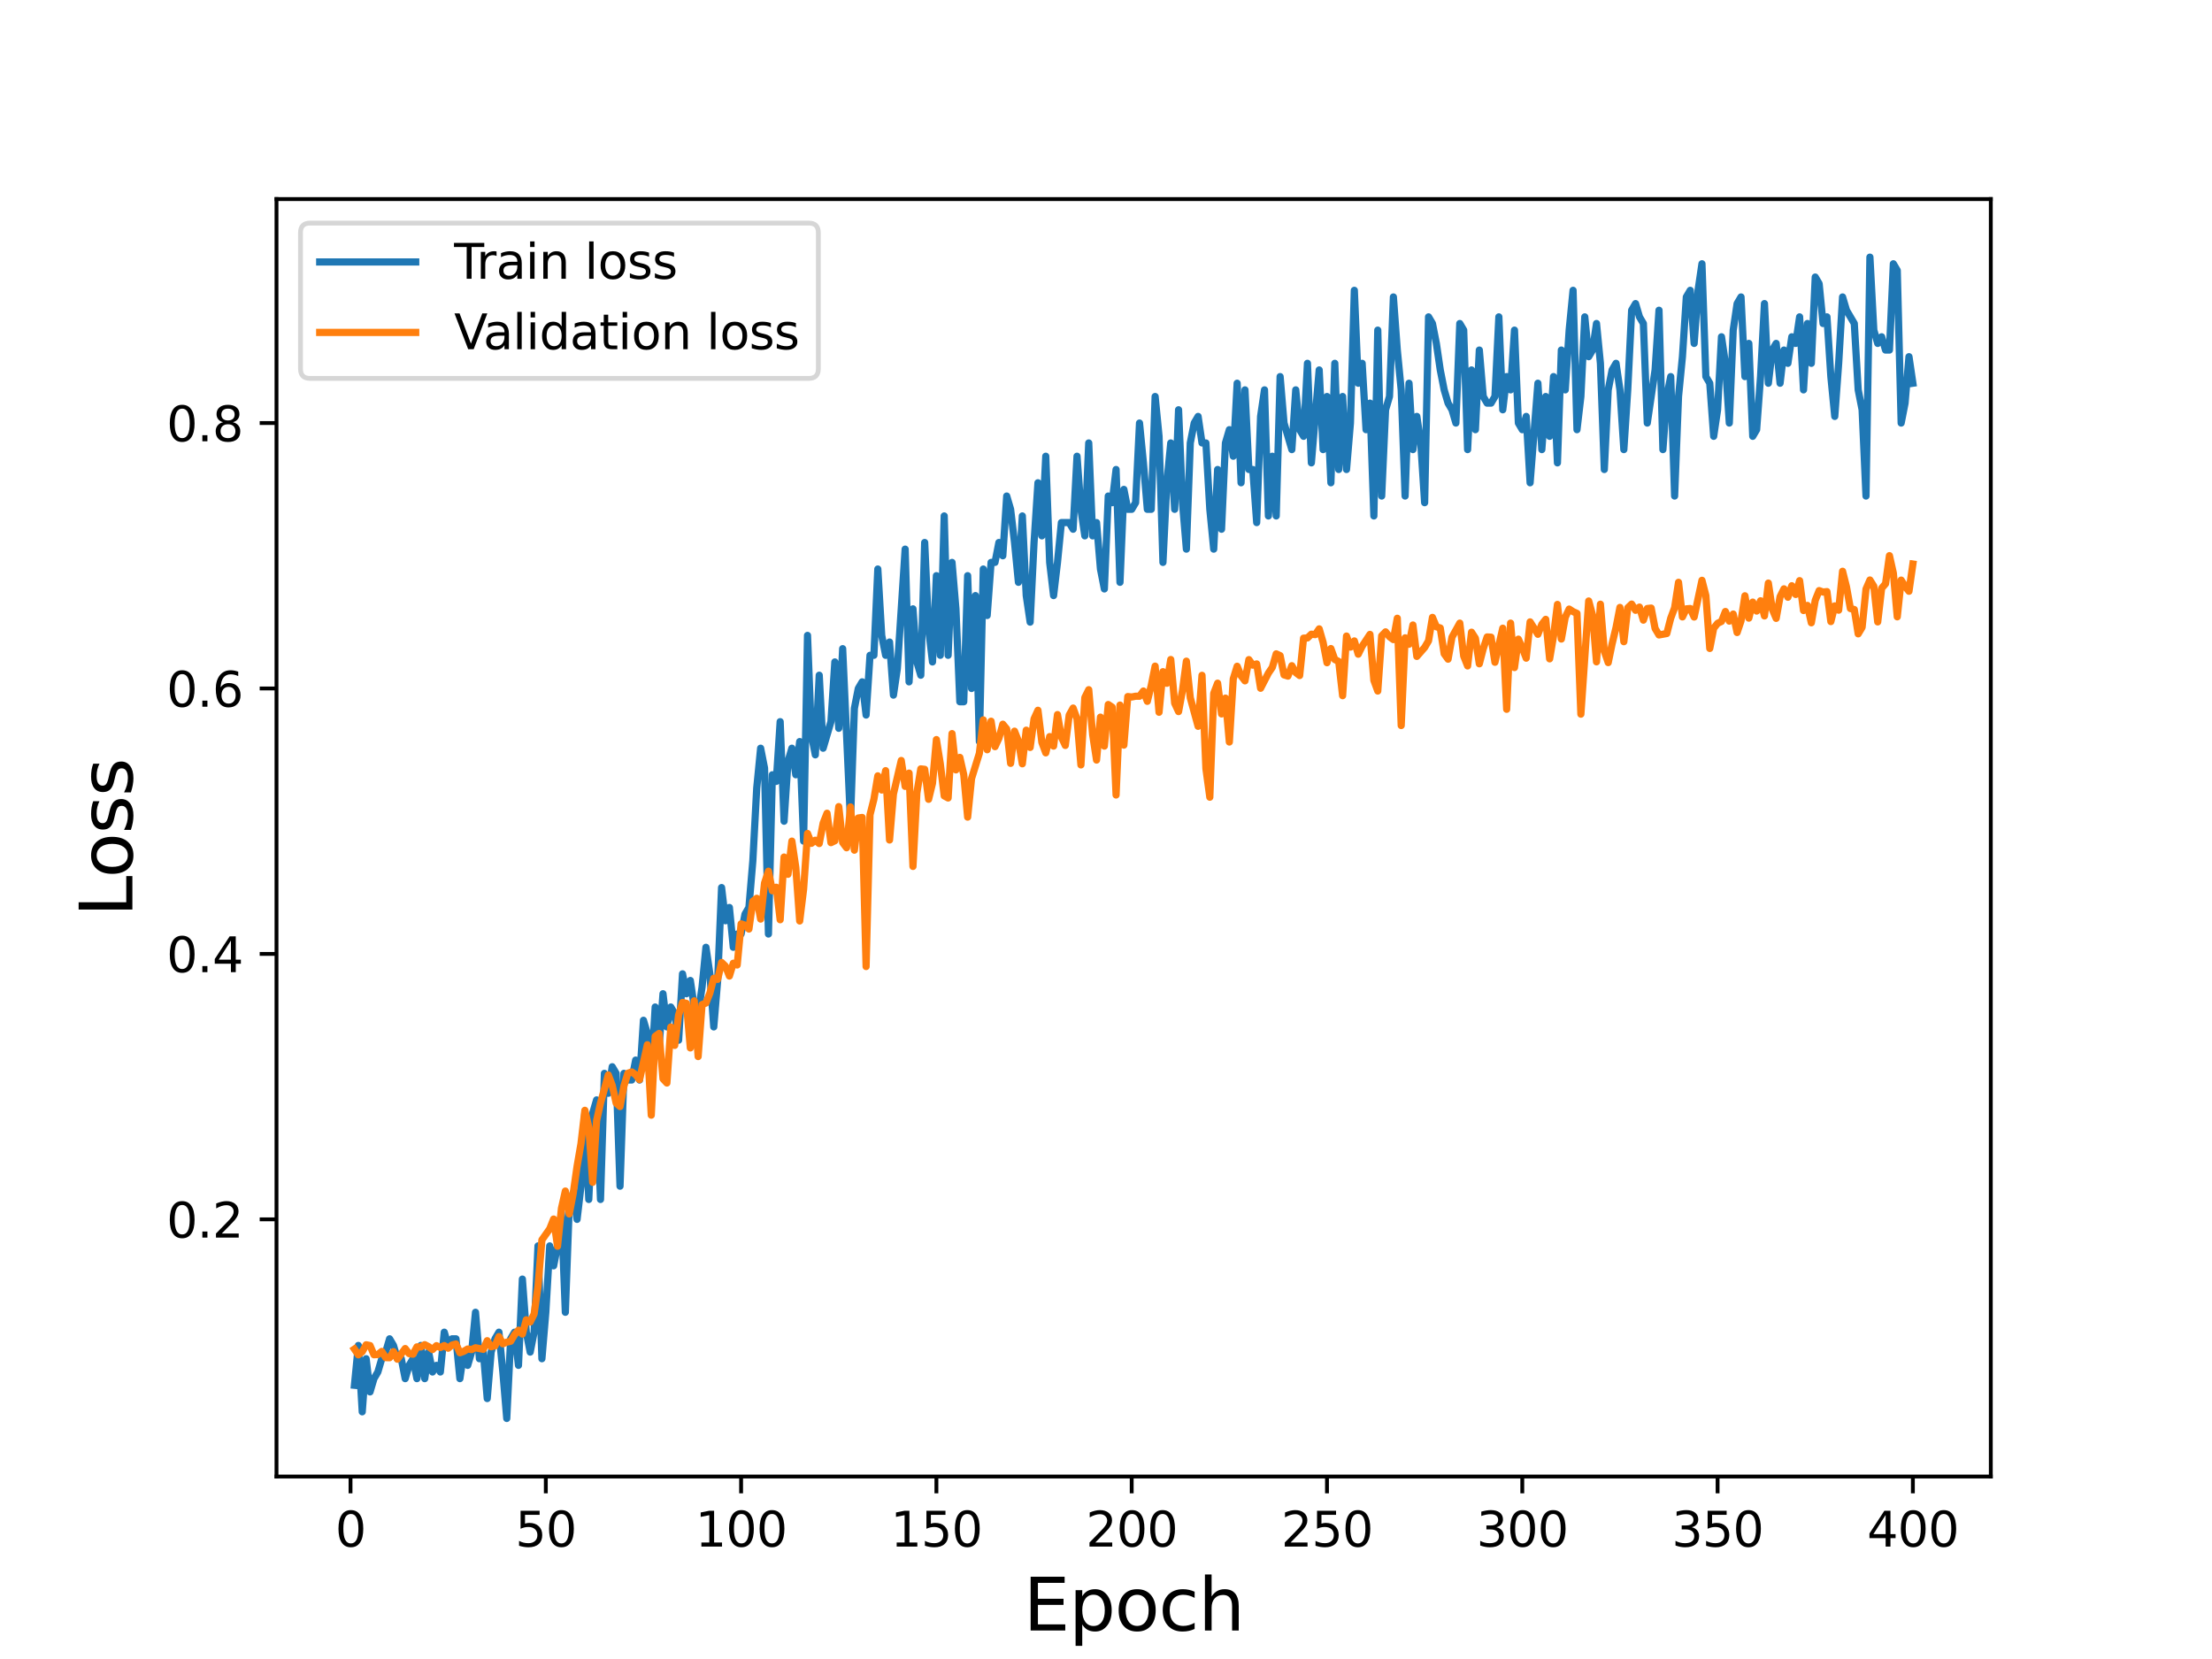 <?xml version="1.0" encoding="utf-8" standalone="no"?>
<!DOCTYPE svg PUBLIC "-//W3C//DTD SVG 1.1//EN"
  "http://www.w3.org/Graphics/SVG/1.1/DTD/svg11.dtd">
<svg height="345.6pt" version="1.1" viewBox="0 0 460.8 345.6" width="460.8pt" xmlns="http://www.w3.org/2000/svg" xmlns:xlink="http://www.w3.org/1999/xlink">
 <defs>
  <style type="text/css">*{stroke-linecap:butt;stroke-linejoin:round;}</style>
 </defs>
 <g id="figure_1">
  <g id="patch_1">
   <path d="M 0 345.6 
L 460.8 345.6 
L 460.8 0 
L 0 0 
z
" style="fill:#ffffff;"/>
  </g>
  <g id="axes_1">
   <g id="patch_2">
    <path d="M 57.6 307.584 
L 414.72 307.584 
L 414.72 41.472 
L 57.6 41.472 
z
" style="fill:#ffffff;"/>
   </g>
   <g id="matplotlib.axis_1">
    <g id="xtick_1">
     <g id="line2d_1">
      <defs>
       <path d="M 0 0 
L 0 3.5 
" id="ma76c03567c" style="stroke:#000000;stroke-width:0.8;"/>
      </defs>
      <g>
       <use style="stroke:#000000;stroke-width:0.8;" x="73.019" xlink:href="#ma76c03567c" y="307.584"/>
      </g>
     </g>
     <g id="text_1">
      <!-- 0 -->
      <g transform="translate(69.838 322.182)scale(0.1 -0.1)">
       <defs>
        <path d="M 2034 4250 
Q 1547 4250 1301 3770 
Q 1056 3291 1056 2328 
Q 1056 1369 1301 889 
Q 1547 409 2034 409 
Q 2525 409 2770 889 
Q 3016 1369 3016 2328 
Q 3016 3291 2770 3770 
Q 2525 4250 2034 4250 
z
M 2034 4750 
Q 2819 4750 3233 4129 
Q 3647 3509 3647 2328 
Q 3647 1150 3233 529 
Q 2819 -91 2034 -91 
Q 1250 -91 836 529 
Q 422 1150 422 2328 
Q 422 3509 836 4129 
Q 1250 4750 2034 4750 
z
" id="DejaVuSans-30" transform="scale(0.016)"/>
       </defs>
       <use xlink:href="#DejaVuSans-30"/>
      </g>
     </g>
    </g>
    <g id="xtick_2">
     <g id="line2d_2">
      <g>
       <use style="stroke:#000000;stroke-width:0.8;" x="113.703" xlink:href="#ma76c03567c" y="307.584"/>
      </g>
     </g>
     <g id="text_2">
      <!-- 50 -->
      <g transform="translate(107.34 322.182)scale(0.1 -0.1)">
       <defs>
        <path d="M 691 4666 
L 3169 4666 
L 3169 4134 
L 1269 4134 
L 1269 2991 
Q 1406 3038 1543 3061 
Q 1681 3084 1819 3084 
Q 2600 3084 3056 2656 
Q 3513 2228 3513 1497 
Q 3513 744 3044 326 
Q 2575 -91 1722 -91 
Q 1428 -91 1123 -41 
Q 819 9 494 109 
L 494 744 
Q 775 591 1075 516 
Q 1375 441 1709 441 
Q 2250 441 2565 725 
Q 2881 1009 2881 1497 
Q 2881 1984 2565 2268 
Q 2250 2553 1709 2553 
Q 1456 2553 1204 2497 
Q 953 2441 691 2322 
L 691 4666 
z
" id="DejaVuSans-35" transform="scale(0.016)"/>
       </defs>
       <use xlink:href="#DejaVuSans-35"/>
       <use x="63.623" xlink:href="#DejaVuSans-30"/>
      </g>
     </g>
    </g>
    <g id="xtick_3">
     <g id="line2d_3">
      <g>
       <use style="stroke:#000000;stroke-width:0.8;" x="154.386" xlink:href="#ma76c03567c" y="307.584"/>
      </g>
     </g>
     <g id="text_3">
      <!-- 100 -->
      <g transform="translate(144.842 322.182)scale(0.1 -0.1)">
       <defs>
        <path d="M 794 531 
L 1825 531 
L 1825 4091 
L 703 3866 
L 703 4441 
L 1819 4666 
L 2450 4666 
L 2450 531 
L 3481 531 
L 3481 0 
L 794 0 
L 794 531 
z
" id="DejaVuSans-31" transform="scale(0.016)"/>
       </defs>
       <use xlink:href="#DejaVuSans-31"/>
       <use x="63.623" xlink:href="#DejaVuSans-30"/>
       <use x="127.246" xlink:href="#DejaVuSans-30"/>
      </g>
     </g>
    </g>
    <g id="xtick_4">
     <g id="line2d_4">
      <g>
       <use style="stroke:#000000;stroke-width:0.8;" x="195.07" xlink:href="#ma76c03567c" y="307.584"/>
      </g>
     </g>
     <g id="text_4">
      <!-- 150 -->
      <g transform="translate(185.526 322.182)scale(0.1 -0.1)">
       <use xlink:href="#DejaVuSans-31"/>
       <use x="63.623" xlink:href="#DejaVuSans-35"/>
       <use x="127.246" xlink:href="#DejaVuSans-30"/>
      </g>
     </g>
    </g>
    <g id="xtick_5">
     <g id="line2d_5">
      <g>
       <use style="stroke:#000000;stroke-width:0.8;" x="235.753" xlink:href="#ma76c03567c" y="307.584"/>
      </g>
     </g>
     <g id="text_5">
      <!-- 200 -->
      <g transform="translate(226.209 322.182)scale(0.1 -0.1)">
       <defs>
        <path d="M 1228 531 
L 3431 531 
L 3431 0 
L 469 0 
L 469 531 
Q 828 903 1448 1529 
Q 2069 2156 2228 2338 
Q 2531 2678 2651 2914 
Q 2772 3150 2772 3378 
Q 2772 3750 2511 3984 
Q 2250 4219 1831 4219 
Q 1534 4219 1204 4116 
Q 875 4013 500 3803 
L 500 4441 
Q 881 4594 1212 4672 
Q 1544 4750 1819 4750 
Q 2544 4750 2975 4387 
Q 3406 4025 3406 3419 
Q 3406 3131 3298 2873 
Q 3191 2616 2906 2266 
Q 2828 2175 2409 1742 
Q 1991 1309 1228 531 
z
" id="DejaVuSans-32" transform="scale(0.016)"/>
       </defs>
       <use xlink:href="#DejaVuSans-32"/>
       <use x="63.623" xlink:href="#DejaVuSans-30"/>
       <use x="127.246" xlink:href="#DejaVuSans-30"/>
      </g>
     </g>
    </g>
    <g id="xtick_6">
     <g id="line2d_6">
      <g>
       <use style="stroke:#000000;stroke-width:0.8;" x="276.437" xlink:href="#ma76c03567c" y="307.584"/>
      </g>
     </g>
     <g id="text_6">
      <!-- 250 -->
      <g transform="translate(266.893 322.182)scale(0.1 -0.1)">
       <use xlink:href="#DejaVuSans-32"/>
       <use x="63.623" xlink:href="#DejaVuSans-35"/>
       <use x="127.246" xlink:href="#DejaVuSans-30"/>
      </g>
     </g>
    </g>
    <g id="xtick_7">
     <g id="line2d_7">
      <g>
       <use style="stroke:#000000;stroke-width:0.8;" x="317.12" xlink:href="#ma76c03567c" y="307.584"/>
      </g>
     </g>
     <g id="text_7">
      <!-- 300 -->
      <g transform="translate(307.576 322.182)scale(0.1 -0.1)">
       <defs>
        <path d="M 2597 2516 
Q 3050 2419 3304 2112 
Q 3559 1806 3559 1356 
Q 3559 666 3084 287 
Q 2609 -91 1734 -91 
Q 1441 -91 1130 -33 
Q 819 25 488 141 
L 488 750 
Q 750 597 1062 519 
Q 1375 441 1716 441 
Q 2309 441 2620 675 
Q 2931 909 2931 1356 
Q 2931 1769 2642 2001 
Q 2353 2234 1838 2234 
L 1294 2234 
L 1294 2753 
L 1863 2753 
Q 2328 2753 2575 2939 
Q 2822 3125 2822 3475 
Q 2822 3834 2567 4026 
Q 2313 4219 1838 4219 
Q 1578 4219 1281 4162 
Q 984 4106 628 3988 
L 628 4550 
Q 988 4650 1302 4700 
Q 1616 4750 1894 4750 
Q 2613 4750 3031 4423 
Q 3450 4097 3450 3541 
Q 3450 3153 3228 2886 
Q 3006 2619 2597 2516 
z
" id="DejaVuSans-33" transform="scale(0.016)"/>
       </defs>
       <use xlink:href="#DejaVuSans-33"/>
       <use x="63.623" xlink:href="#DejaVuSans-30"/>
       <use x="127.246" xlink:href="#DejaVuSans-30"/>
      </g>
     </g>
    </g>
    <g id="xtick_8">
     <g id="line2d_8">
      <g>
       <use style="stroke:#000000;stroke-width:0.8;" x="357.804" xlink:href="#ma76c03567c" y="307.584"/>
      </g>
     </g>
     <g id="text_8">
      <!-- 350 -->
      <g transform="translate(348.26 322.182)scale(0.1 -0.1)">
       <use xlink:href="#DejaVuSans-33"/>
       <use x="63.623" xlink:href="#DejaVuSans-35"/>
       <use x="127.246" xlink:href="#DejaVuSans-30"/>
      </g>
     </g>
    </g>
    <g id="xtick_9">
     <g id="line2d_9">
      <g>
       <use style="stroke:#000000;stroke-width:0.8;" x="398.487" xlink:href="#ma76c03567c" y="307.584"/>
      </g>
     </g>
     <g id="text_9">
      <!-- 400 -->
      <g transform="translate(388.944 322.182)scale(0.1 -0.1)">
       <defs>
        <path d="M 2419 4116 
L 825 1625 
L 2419 1625 
L 2419 4116 
z
M 2253 4666 
L 3047 4666 
L 3047 1625 
L 3713 1625 
L 3713 1100 
L 3047 1100 
L 3047 0 
L 2419 0 
L 2419 1100 
L 313 1100 
L 313 1709 
L 2253 4666 
z
" id="DejaVuSans-34" transform="scale(0.016)"/>
       </defs>
       <use xlink:href="#DejaVuSans-34"/>
       <use x="63.623" xlink:href="#DejaVuSans-30"/>
       <use x="127.246" xlink:href="#DejaVuSans-30"/>
      </g>
     </g>
    </g>
    <g id="text_10">
     <!-- Epoch -->
     <g transform="translate(213.194 339.66)scale(0.15 -0.15)">
      <defs>
       <path d="M 628 4666 
L 3578 4666 
L 3578 4134 
L 1259 4134 
L 1259 2753 
L 3481 2753 
L 3481 2222 
L 1259 2222 
L 1259 531 
L 3634 531 
L 3634 0 
L 628 0 
L 628 4666 
z
" id="DejaVuSans-45" transform="scale(0.016)"/>
       <path d="M 1159 525 
L 1159 -1331 
L 581 -1331 
L 581 3500 
L 1159 3500 
L 1159 2969 
Q 1341 3281 1617 3432 
Q 1894 3584 2278 3584 
Q 2916 3584 3314 3078 
Q 3713 2572 3713 1747 
Q 3713 922 3314 415 
Q 2916 -91 2278 -91 
Q 1894 -91 1617 61 
Q 1341 213 1159 525 
z
M 3116 1747 
Q 3116 2381 2855 2742 
Q 2594 3103 2138 3103 
Q 1681 3103 1420 2742 
Q 1159 2381 1159 1747 
Q 1159 1113 1420 752 
Q 1681 391 2138 391 
Q 2594 391 2855 752 
Q 3116 1113 3116 1747 
z
" id="DejaVuSans-70" transform="scale(0.016)"/>
       <path d="M 1959 3097 
Q 1497 3097 1228 2736 
Q 959 2375 959 1747 
Q 959 1119 1226 758 
Q 1494 397 1959 397 
Q 2419 397 2687 759 
Q 2956 1122 2956 1747 
Q 2956 2369 2687 2733 
Q 2419 3097 1959 3097 
z
M 1959 3584 
Q 2709 3584 3137 3096 
Q 3566 2609 3566 1747 
Q 3566 888 3137 398 
Q 2709 -91 1959 -91 
Q 1206 -91 779 398 
Q 353 888 353 1747 
Q 353 2609 779 3096 
Q 1206 3584 1959 3584 
z
" id="DejaVuSans-6f" transform="scale(0.016)"/>
       <path d="M 3122 3366 
L 3122 2828 
Q 2878 2963 2633 3030 
Q 2388 3097 2138 3097 
Q 1578 3097 1268 2742 
Q 959 2388 959 1747 
Q 959 1106 1268 751 
Q 1578 397 2138 397 
Q 2388 397 2633 464 
Q 2878 531 3122 666 
L 3122 134 
Q 2881 22 2623 -34 
Q 2366 -91 2075 -91 
Q 1284 -91 818 406 
Q 353 903 353 1747 
Q 353 2603 823 3093 
Q 1294 3584 2113 3584 
Q 2378 3584 2631 3529 
Q 2884 3475 3122 3366 
z
" id="DejaVuSans-63" transform="scale(0.016)"/>
       <path d="M 3513 2113 
L 3513 0 
L 2938 0 
L 2938 2094 
Q 2938 2591 2744 2837 
Q 2550 3084 2163 3084 
Q 1697 3084 1428 2787 
Q 1159 2491 1159 1978 
L 1159 0 
L 581 0 
L 581 4863 
L 1159 4863 
L 1159 2956 
Q 1366 3272 1645 3428 
Q 1925 3584 2291 3584 
Q 2894 3584 3203 3211 
Q 3513 2838 3513 2113 
z
" id="DejaVuSans-68" transform="scale(0.016)"/>
      </defs>
      <use xlink:href="#DejaVuSans-45"/>
      <use x="63.184" xlink:href="#DejaVuSans-70"/>
      <use x="126.66" xlink:href="#DejaVuSans-6f"/>
      <use x="187.842" xlink:href="#DejaVuSans-63"/>
      <use x="242.822" xlink:href="#DejaVuSans-68"/>
     </g>
    </g>
   </g>
   <g id="matplotlib.axis_2">
    <g id="ytick_1">
     <g id="line2d_10">
      <defs>
       <path d="M 0 0 
L -3.5 0 
" id="mbeb6bbc257" style="stroke:#000000;stroke-width:0.8;"/>
      </defs>
      <g>
       <use style="stroke:#000000;stroke-width:0.8;" x="57.6" xlink:href="#mbeb6bbc257" y="254.016"/>
      </g>
     </g>
     <g id="text_11">
      <!-- 0.2 -->
      <g transform="translate(34.697 257.815)scale(0.1 -0.1)">
       <defs>
        <path d="M 684 794 
L 1344 794 
L 1344 0 
L 684 0 
L 684 794 
z
" id="DejaVuSans-2e" transform="scale(0.016)"/>
       </defs>
       <use xlink:href="#DejaVuSans-30"/>
       <use x="63.623" xlink:href="#DejaVuSans-2e"/>
       <use x="95.41" xlink:href="#DejaVuSans-32"/>
      </g>
     </g>
    </g>
    <g id="ytick_2">
     <g id="line2d_11">
      <g>
       <use style="stroke:#000000;stroke-width:0.8;" x="57.6" xlink:href="#mbeb6bbc257" y="198.72"/>
      </g>
     </g>
     <g id="text_12">
      <!-- 0.4 -->
      <g transform="translate(34.697 202.519)scale(0.1 -0.1)">
       <use xlink:href="#DejaVuSans-30"/>
       <use x="63.623" xlink:href="#DejaVuSans-2e"/>
       <use x="95.41" xlink:href="#DejaVuSans-34"/>
      </g>
     </g>
    </g>
    <g id="ytick_3">
     <g id="line2d_12">
      <g>
       <use style="stroke:#000000;stroke-width:0.8;" x="57.6" xlink:href="#mbeb6bbc257" y="143.424"/>
      </g>
     </g>
     <g id="text_13">
      <!-- 0.6 -->
      <g transform="translate(34.697 147.223)scale(0.1 -0.1)">
       <defs>
        <path d="M 2113 2584 
Q 1688 2584 1439 2293 
Q 1191 2003 1191 1497 
Q 1191 994 1439 701 
Q 1688 409 2113 409 
Q 2538 409 2786 701 
Q 3034 994 3034 1497 
Q 3034 2003 2786 2293 
Q 2538 2584 2113 2584 
z
M 3366 4563 
L 3366 3988 
Q 3128 4100 2886 4159 
Q 2644 4219 2406 4219 
Q 1781 4219 1451 3797 
Q 1122 3375 1075 2522 
Q 1259 2794 1537 2939 
Q 1816 3084 2150 3084 
Q 2853 3084 3261 2657 
Q 3669 2231 3669 1497 
Q 3669 778 3244 343 
Q 2819 -91 2113 -91 
Q 1303 -91 875 529 
Q 447 1150 447 2328 
Q 447 3434 972 4092 
Q 1497 4750 2381 4750 
Q 2619 4750 2861 4703 
Q 3103 4656 3366 4563 
z
" id="DejaVuSans-36" transform="scale(0.016)"/>
       </defs>
       <use xlink:href="#DejaVuSans-30"/>
       <use x="63.623" xlink:href="#DejaVuSans-2e"/>
       <use x="95.41" xlink:href="#DejaVuSans-36"/>
      </g>
     </g>
    </g>
    <g id="ytick_4">
     <g id="line2d_13">
      <g>
       <use style="stroke:#000000;stroke-width:0.8;" x="57.6" xlink:href="#mbeb6bbc257" y="88.128"/>
      </g>
     </g>
     <g id="text_14">
      <!-- 0.8 -->
      <g transform="translate(34.697 91.927)scale(0.1 -0.1)">
       <defs>
        <path d="M 2034 2216 
Q 1584 2216 1326 1975 
Q 1069 1734 1069 1313 
Q 1069 891 1326 650 
Q 1584 409 2034 409 
Q 2484 409 2743 651 
Q 3003 894 3003 1313 
Q 3003 1734 2745 1975 
Q 2488 2216 2034 2216 
z
M 1403 2484 
Q 997 2584 770 2862 
Q 544 3141 544 3541 
Q 544 4100 942 4425 
Q 1341 4750 2034 4750 
Q 2731 4750 3128 4425 
Q 3525 4100 3525 3541 
Q 3525 3141 3298 2862 
Q 3072 2584 2669 2484 
Q 3125 2378 3379 2068 
Q 3634 1759 3634 1313 
Q 3634 634 3220 271 
Q 2806 -91 2034 -91 
Q 1263 -91 848 271 
Q 434 634 434 1313 
Q 434 1759 690 2068 
Q 947 2378 1403 2484 
z
M 1172 3481 
Q 1172 3119 1398 2916 
Q 1625 2713 2034 2713 
Q 2441 2713 2670 2916 
Q 2900 3119 2900 3481 
Q 2900 3844 2670 4047 
Q 2441 4250 2034 4250 
Q 1625 4250 1398 4047 
Q 1172 3844 1172 3481 
z
" id="DejaVuSans-38" transform="scale(0.016)"/>
       </defs>
       <use xlink:href="#DejaVuSans-30"/>
       <use x="63.623" xlink:href="#DejaVuSans-2e"/>
       <use x="95.41" xlink:href="#DejaVuSans-38"/>
      </g>
     </g>
    </g>
    <g id="text_15">
     <!-- Loss -->
     <g transform="translate(27.577 190.979)rotate(-90)scale(0.15 -0.15)">
      <defs>
       <path d="M 628 4666 
L 1259 4666 
L 1259 531 
L 3531 531 
L 3531 0 
L 628 0 
L 628 4666 
z
" id="DejaVuSans-4c" transform="scale(0.016)"/>
       <path d="M 2834 3397 
L 2834 2853 
Q 2591 2978 2328 3040 
Q 2066 3103 1784 3103 
Q 1356 3103 1142 2972 
Q 928 2841 928 2578 
Q 928 2378 1081 2264 
Q 1234 2150 1697 2047 
L 1894 2003 
Q 2506 1872 2764 1633 
Q 3022 1394 3022 966 
Q 3022 478 2636 193 
Q 2250 -91 1575 -91 
Q 1294 -91 989 -36 
Q 684 19 347 128 
L 347 722 
Q 666 556 975 473 
Q 1284 391 1588 391 
Q 1994 391 2212 530 
Q 2431 669 2431 922 
Q 2431 1156 2273 1281 
Q 2116 1406 1581 1522 
L 1381 1569 
Q 847 1681 609 1914 
Q 372 2147 372 2553 
Q 372 3047 722 3315 
Q 1072 3584 1716 3584 
Q 2034 3584 2315 3537 
Q 2597 3491 2834 3397 
z
" id="DejaVuSans-73" transform="scale(0.016)"/>
      </defs>
      <use xlink:href="#DejaVuSans-4c"/>
      <use x="53.963" xlink:href="#DejaVuSans-6f"/>
      <use x="115.145" xlink:href="#DejaVuSans-73"/>
      <use x="167.244" xlink:href="#DejaVuSans-73"/>
     </g>
    </g>
   </g>
   <g id="line2d_14">
    <path clip-path="url(#p868a50ca04)" d="M 73.833 288.576 
L 74.646 280.282 
L 75.46 294.106 
L 76.274 283.046 
L 77.087 289.958 
L 77.901 287.194 
L 78.715 285.811 
L 79.528 283.046 
L 80.342 281.664 
L 81.156 278.899 
L 81.969 280.282 
L 82.783 283.046 
L 83.597 283.046 
L 84.41 287.194 
L 85.224 284.429 
L 86.038 283.046 
L 86.851 287.194 
L 87.665 280.282 
L 88.479 287.194 
L 89.292 281.664 
L 90.106 285.811 
L 90.92 284.429 
L 91.733 285.811 
L 92.547 277.517 
L 93.361 280.282 
L 94.174 278.899 
L 94.988 278.899 
L 95.802 287.194 
L 96.616 281.664 
L 97.429 284.429 
L 98.243 281.664 
L 99.057 273.37 
L 99.87 283.046 
L 100.684 281.664 
L 101.498 291.341 
L 102.311 281.664 
L 103.125 278.899 
L 103.939 277.517 
L 104.752 285.811 
L 105.566 295.488 
L 106.38 278.899 
L 107.193 277.517 
L 108.007 284.429 
L 108.821 266.458 
L 109.634 277.517 
L 110.448 281.664 
L 111.262 277.517 
L 112.075 259.546 
L 112.889 283.046 
L 113.703 273.37 
L 114.516 259.546 
L 115.33 263.693 
L 116.144 259.546 
L 116.957 252.634 
L 117.771 273.37 
L 118.585 251.251 
L 119.398 248.486 
L 120.212 254.016 
L 121.026 247.104 
L 121.839 231.898 
L 122.653 249.869 
L 123.467 231.898 
L 124.28 229.133 
L 125.094 249.869 
L 125.908 223.603 
L 126.721 227.75 
L 127.535 222.221 
L 128.349 223.603 
L 129.162 247.104 
L 129.976 223.603 
L 130.79 224.986 
L 131.603 224.986 
L 132.417 220.838 
L 133.231 224.986 
L 134.044 212.544 
L 134.858 215.309 
L 135.672 223.603 
L 136.485 209.779 
L 137.299 218.074 
L 138.113 207.014 
L 138.926 213.926 
L 139.74 209.779 
L 140.554 211.162 
L 141.367 216.691 
L 142.181 202.867 
L 142.995 207.014 
L 143.808 204.25 
L 144.622 209.779 
L 145.436 211.162 
L 146.249 205.632 
L 147.063 197.338 
L 147.877 202.867 
L 148.69 213.926 
L 149.504 204.25 
L 150.318 184.896 
L 151.131 191.808 
L 151.945 189.043 
L 152.759 197.338 
L 153.572 194.573 
L 154.386 194.573 
L 155.2 190.426 
L 156.013 189.043 
L 156.827 179.366 
L 157.641 164.16 
L 158.454 155.866 
L 159.268 160.013 
L 160.082 194.573 
L 160.895 161.395 
L 161.709 162.778 
L 162.523 150.336 
L 163.336 171.072 
L 164.15 158.63 
L 164.964 155.866 
L 165.777 161.395 
L 166.591 154.483 
L 167.405 175.219 
L 168.219 132.365 
L 169.032 153.101 
L 169.846 157.248 
L 170.66 140.659 
L 171.473 155.866 
L 173.101 150.336 
L 173.914 137.894 
L 174.728 151.718 
L 175.542 135.13 
L 177.169 171.072 
L 177.983 147.571 
L 178.796 143.424 
L 179.61 142.042 
L 180.424 148.954 
L 181.237 136.512 
L 182.051 136.512 
L 182.865 118.541 
L 183.678 132.365 
L 184.492 136.512 
L 185.306 133.747 
L 186.119 144.806 
L 186.933 139.277 
L 188.56 114.394 
L 189.374 142.042 
L 190.188 126.835 
L 191.001 137.894 
L 191.815 140.659 
L 192.629 113.011 
L 193.442 130.982 
L 194.256 137.894 
L 195.07 119.923 
L 195.883 136.512 
L 196.697 107.482 
L 197.511 136.512 
L 198.324 117.158 
L 199.138 126.835 
L 199.952 146.189 
L 200.765 146.189 
L 201.579 119.923 
L 202.393 143.424 
L 203.206 124.07 
L 204.02 154.483 
L 204.834 118.541 
L 205.647 128.218 
L 206.461 117.158 
L 207.275 117.158 
L 208.088 113.011 
L 208.902 115.776 
L 209.716 103.334 
L 210.529 106.099 
L 211.343 113.011 
L 212.157 121.306 
L 212.97 107.482 
L 213.784 124.07 
L 214.598 129.6 
L 215.411 113.011 
L 216.225 100.57 
L 217.039 111.629 
L 217.852 95.04 
L 218.666 117.158 
L 219.48 124.07 
L 220.293 117.158 
L 221.107 108.864 
L 222.734 108.864 
L 223.548 110.246 
L 224.362 95.04 
L 225.175 106.099 
L 225.989 111.629 
L 226.803 92.275 
L 227.616 111.629 
L 228.43 108.864 
L 229.244 118.541 
L 230.057 122.688 
L 230.871 103.334 
L 231.685 104.717 
L 232.498 97.805 
L 233.312 121.306 
L 234.126 101.952 
L 234.939 106.099 
L 235.753 106.099 
L 236.567 104.717 
L 237.381 88.128 
L 238.194 96.422 
L 239.008 106.099 
L 239.822 106.099 
L 240.635 82.598 
L 241.449 90.893 
L 242.263 117.158 
L 243.076 100.57 
L 243.89 92.275 
L 244.704 106.099 
L 245.517 85.363 
L 246.331 104.717 
L 247.145 114.394 
L 247.958 92.275 
L 248.772 88.128 
L 249.586 86.746 
L 250.399 92.275 
L 251.213 92.275 
L 252.027 106.099 
L 252.84 114.394 
L 253.654 97.805 
L 254.468 110.246 
L 255.281 92.275 
L 256.095 89.51 
L 256.909 95.04 
L 257.722 79.834 
L 258.536 100.57 
L 259.35 81.216 
L 260.163 97.805 
L 260.977 97.805 
L 261.791 108.864 
L 262.604 86.746 
L 263.418 81.216 
L 264.232 107.482 
L 265.045 95.04 
L 265.859 107.482 
L 266.673 78.451 
L 267.486 88.128 
L 269.114 93.658 
L 269.927 81.216 
L 270.741 89.51 
L 271.555 90.893 
L 272.368 75.686 
L 273.182 96.422 
L 274.809 77.069 
L 275.623 93.658 
L 276.437 82.598 
L 277.25 100.57 
L 278.064 75.686 
L 278.878 97.805 
L 279.691 82.598 
L 280.505 97.805 
L 281.319 88.128 
L 282.132 60.48 
L 282.946 79.834 
L 283.76 75.686 
L 284.573 89.51 
L 285.387 83.981 
L 286.201 107.482 
L 287.014 68.774 
L 287.828 103.334 
L 288.642 85.363 
L 289.455 82.598 
L 290.269 61.862 
L 291.083 72.922 
L 291.896 81.216 
L 292.71 103.334 
L 293.524 79.834 
L 294.337 93.658 
L 295.151 86.746 
L 295.965 92.275 
L 296.778 104.717 
L 297.592 66.01 
L 298.406 67.392 
L 299.219 71.539 
L 300.033 77.069 
L 300.847 81.216 
L 301.66 83.981 
L 302.474 85.363 
L 303.288 88.128 
L 304.101 67.392 
L 304.915 68.774 
L 305.729 93.658 
L 306.543 77.069 
L 307.356 89.51 
L 308.17 72.922 
L 308.984 82.598 
L 309.797 83.981 
L 310.611 83.981 
L 311.425 82.598 
L 312.238 66.01 
L 313.052 85.363 
L 313.866 78.451 
L 314.679 81.216 
L 315.493 68.774 
L 316.307 88.128 
L 317.12 89.51 
L 317.934 86.746 
L 318.748 100.57 
L 320.375 79.834 
L 321.189 93.658 
L 322.002 82.598 
L 322.816 90.893 
L 323.63 78.451 
L 324.443 96.422 
L 325.257 72.922 
L 326.071 81.216 
L 326.884 68.774 
L 327.698 60.48 
L 328.512 89.51 
L 329.325 82.598 
L 330.139 66.01 
L 330.953 74.304 
L 331.766 72.922 
L 332.58 67.392 
L 333.394 75.686 
L 334.207 97.805 
L 335.021 81.216 
L 335.835 77.069 
L 336.648 75.686 
L 337.462 81.216 
L 338.276 93.658 
L 339.089 81.216 
L 339.903 64.627 
L 340.717 63.245 
L 341.53 66.01 
L 342.344 67.392 
L 343.158 88.128 
L 344.785 77.069 
L 345.599 64.627 
L 346.412 93.658 
L 347.226 82.598 
L 348.04 78.451 
L 348.853 103.334 
L 349.667 82.598 
L 350.481 74.304 
L 351.294 61.862 
L 352.108 60.48 
L 352.922 71.539 
L 353.735 60.48 
L 354.549 54.95 
L 355.363 78.451 
L 356.176 79.834 
L 356.99 90.893 
L 357.804 85.363 
L 358.617 70.157 
L 359.431 75.686 
L 360.245 88.128 
L 361.058 68.774 
L 361.872 63.245 
L 362.686 61.862 
L 363.499 78.451 
L 364.313 71.539 
L 365.127 90.893 
L 365.94 89.51 
L 366.754 78.451 
L 367.568 63.245 
L 368.381 79.834 
L 369.195 72.922 
L 370.009 71.539 
L 370.822 79.834 
L 371.636 72.922 
L 372.45 75.686 
L 373.263 70.157 
L 374.077 71.539 
L 374.891 66.01 
L 375.704 81.216 
L 376.518 67.392 
L 377.332 75.686 
L 378.146 57.715 
L 378.959 59.098 
L 379.773 67.392 
L 380.587 66.01 
L 381.4 78.451 
L 382.214 86.746 
L 383.028 75.686 
L 383.841 61.862 
L 384.655 64.627 
L 386.282 67.392 
L 387.096 81.216 
L 387.91 85.363 
L 388.723 103.334 
L 389.537 53.568 
L 390.351 68.774 
L 391.164 71.539 
L 391.978 70.157 
L 392.792 72.922 
L 393.605 72.922 
L 394.419 54.95 
L 395.233 56.333 
L 396.046 88.128 
L 396.86 83.981 
L 397.674 74.304 
L 398.487 79.834 
L 398.487 79.834 
" style="fill:none;stroke:#1f77b4;stroke-linecap:square;stroke-width:1.5;"/>
   </g>
   <g id="line2d_15">
    <path clip-path="url(#p868a50ca04)" d="M 73.833 281.042 
L 74.646 282.24 
L 75.46 281.595 
L 76.274 280.143 
L 77.087 280.305 
L 77.901 282.217 
L 78.715 282.171 
L 79.528 281.526 
L 80.342 282.816 
L 81.156 282.839 
L 81.969 281.572 
L 82.783 283.139 
L 84.41 280.927 
L 85.224 281.987 
L 86.038 282.102 
L 86.851 280.581 
L 87.665 280.604 
L 88.479 280.12 
L 89.292 280.535 
L 90.106 281.134 
L 90.92 280.328 
L 91.733 280.719 
L 92.547 280.305 
L 93.361 280.858 
L 94.174 280.189 
L 94.988 279.982 
L 95.802 281.802 
L 96.616 281.503 
L 97.429 281.019 
L 98.243 281.134 
L 99.057 280.765 
L 100.684 281.088 
L 101.498 279.291 
L 102.311 280.558 
L 103.125 280.351 
L 103.939 278.438 
L 104.752 279.936 
L 105.566 279.59 
L 106.38 279.406 
L 107.193 278.047 
L 108.007 277.102 
L 108.821 277.908 
L 109.634 274.936 
L 110.448 275.397 
L 111.262 273.738 
L 112.075 267.955 
L 112.889 258.301 
L 114.516 255.997 
L 115.33 253.947 
L 116.144 259.615 
L 116.957 251.735 
L 117.771 248.118 
L 118.585 252.887 
L 119.398 248.671 
L 120.212 242.98 
L 121.026 238.257 
L 121.839 231.299 
L 122.653 234.778 
L 123.467 246.298 
L 124.28 233.464 
L 125.094 229.801 
L 126.721 223.926 
L 127.535 226.092 
L 128.349 229.778 
L 129.162 230.515 
L 129.976 226.23 
L 130.79 223.58 
L 131.603 223.304 
L 132.417 223.88 
L 133.231 224.916 
L 134.858 217.636 
L 135.672 232.312 
L 136.485 215.885 
L 137.299 215.286 
L 138.113 224.732 
L 138.926 225.608 
L 139.74 213.949 
L 140.554 217.774 
L 141.367 211.438 
L 142.181 208.835 
L 142.995 209.019 
L 143.808 218.304 
L 144.622 208.489 
L 145.436 220.101 
L 146.249 209.272 
L 147.063 208.95 
L 147.877 206.876 
L 148.69 203.789 
L 149.504 204.019 
L 150.318 200.494 
L 151.131 201.277 
L 151.945 203.328 
L 152.759 200.655 
L 153.572 201.024 
L 154.386 192.453 
L 155.2 192.73 
L 156.013 193.536 
L 156.827 187.753 
L 157.641 187.131 
L 158.454 191.462 
L 159.268 183.951 
L 160.082 181.486 
L 160.895 185.564 
L 161.709 184.827 
L 162.523 191.601 
L 163.336 178.537 
L 164.15 182.131 
L 164.964 175.219 
L 165.777 180.68 
L 166.591 191.854 
L 167.405 185.242 
L 168.219 173.629 
L 169.032 175.68 
L 169.846 175.035 
L 170.66 175.726 
L 171.473 171.487 
L 172.287 169.413 
L 173.101 175.542 
L 173.914 175.15 
L 174.728 168.031 
L 175.542 175.519 
L 176.355 176.602 
L 177.169 168.1 
L 177.983 177.108 
L 178.796 170.404 
L 179.61 170.289 
L 180.424 201.347 
L 181.237 169.736 
L 182.051 166.487 
L 182.865 161.626 
L 183.678 164.575 
L 184.492 160.543 
L 185.306 174.989 
L 186.119 165.404 
L 187.747 158.423 
L 188.56 163.814 
L 189.374 161.05 
L 190.188 180.495 
L 191.001 165.197 
L 191.815 160.174 
L 192.629 160.266 
L 193.442 166.51 
L 194.256 163.169 
L 195.07 154.068 
L 195.883 159.114 
L 196.697 165.796 
L 197.511 166.234 
L 198.324 152.824 
L 199.138 160.381 
L 199.952 157.778 
L 200.765 161.372 
L 201.579 170.22 
L 202.393 162.179 
L 204.02 156.925 
L 204.834 149.967 
L 205.647 156.188 
L 206.461 150.244 
L 207.275 155.543 
L 208.088 153.792 
L 208.902 150.866 
L 209.716 151.857 
L 210.529 159.022 
L 211.343 152.317 
L 212.157 154.391 
L 212.97 159.114 
L 213.784 152.11 
L 214.598 155.704 
L 215.411 149.76 
L 216.225 147.963 
L 217.039 154.644 
L 217.852 156.833 
L 218.666 153.446 
L 219.48 155.428 
L 220.293 148.861 
L 221.107 153.539 
L 221.921 155.29 
L 222.734 148.954 
L 223.548 147.502 
L 224.362 149.76 
L 225.175 159.345 
L 225.989 145.313 
L 226.803 143.677 
L 227.616 153.032 
L 228.43 158.331 
L 229.244 149.391 
L 230.057 155.428 
L 230.871 146.765 
L 231.685 147.318 
L 232.498 165.612 
L 233.312 146.88 
L 234.126 155.22 
L 234.939 145.106 
L 235.753 145.198 
L 236.567 145.037 
L 237.381 145.037 
L 238.194 143.954 
L 239.008 146.097 
L 239.822 142.802 
L 240.635 138.77 
L 241.449 148.378 
L 242.263 139.922 
L 243.076 142.341 
L 243.89 137.388 
L 244.704 146.488 
L 245.517 148.239 
L 246.331 143.839 
L 247.145 137.733 
L 247.958 145.359 
L 249.586 151.304 
L 250.399 140.682 
L 251.213 160.128 
L 252.027 166.072 
L 252.84 144.438 
L 253.654 142.318 
L 254.468 148.723 
L 255.281 145.428 
L 256.095 154.575 
L 256.909 141.42 
L 257.722 138.793 
L 258.536 140.774 
L 259.35 141.834 
L 260.163 137.411 
L 260.977 138.563 
L 261.791 138.309 
L 262.604 143.378 
L 264.232 140.221 
L 265.045 139.023 
L 265.859 136.212 
L 266.673 136.581 
L 267.486 140.59 
L 268.3 140.844 
L 269.114 138.678 
L 269.927 140.106 
L 270.741 140.728 
L 271.555 132.941 
L 272.368 132.895 
L 273.182 132.111 
L 273.996 132.204 
L 274.809 131.005 
L 275.623 133.816 
L 276.437 138.056 
L 277.25 135.107 
L 278.064 137.388 
L 278.878 137.802 
L 279.691 144.922 
L 280.505 132.503 
L 281.319 134.807 
L 282.132 133.517 
L 282.946 136.282 
L 283.76 134.623 
L 285.387 132.157 
L 286.201 141.719 
L 287.014 143.954 
L 287.828 132.457 
L 288.642 131.628 
L 289.455 132.641 
L 290.269 133.24 
L 291.083 128.794 
L 291.896 151.142 
L 292.71 132.872 
L 293.524 134.208 
L 294.337 130.199 
L 295.151 136.742 
L 296.778 134.876 
L 297.592 133.494 
L 298.406 128.609 
L 299.219 130.568 
L 300.033 130.821 
L 300.847 136.189 
L 301.66 137.318 
L 302.474 132.733 
L 304.101 129.807 
L 304.915 136.673 
L 305.729 138.724 
L 306.543 131.697 
L 307.356 132.964 
L 308.17 138.286 
L 308.984 135.153 
L 309.797 132.687 
L 310.611 132.733 
L 311.425 137.964 
L 313.052 130.867 
L 313.866 147.756 
L 314.679 129.807 
L 315.493 139.069 
L 316.307 133.148 
L 317.12 134.991 
L 317.934 137.111 
L 318.748 129.554 
L 320.375 132.134 
L 321.189 130.061 
L 322.002 129.024 
L 322.816 137.249 
L 323.63 132.48 
L 324.443 125.914 
L 325.257 133.125 
L 326.071 128.586 
L 326.884 126.881 
L 327.698 127.411 
L 328.512 127.78 
L 329.325 148.769 
L 330.953 125.199 
L 331.766 128.172 
L 332.58 137.871 
L 333.394 125.868 
L 334.207 135.66 
L 335.021 138.033 
L 335.835 134.093 
L 336.648 130.729 
L 337.462 126.536 
L 338.276 133.678 
L 339.089 126.628 
L 339.903 125.844 
L 340.717 127.135 
L 341.53 126.467 
L 342.344 129.185 
L 343.158 126.766 
L 343.971 126.674 
L 344.785 130.913 
L 345.599 132.273 
L 347.226 131.973 
L 348.04 128.794 
L 348.853 126.605 
L 349.667 121.306 
L 350.481 128.517 
L 351.294 126.835 
L 352.108 126.766 
L 352.922 128.54 
L 354.549 120.891 
L 355.363 124.07 
L 356.176 135.084 
L 356.99 130.89 
L 357.804 129.853 
L 358.617 129.462 
L 359.431 127.388 
L 360.245 129.393 
L 361.058 127.918 
L 361.872 131.766 
L 362.686 129.347 
L 363.499 124.116 
L 364.313 128.771 
L 365.127 125.43 
L 365.94 127.296 
L 366.754 125.153 
L 367.568 128.31 
L 368.381 121.467 
L 369.195 126.904 
L 370.009 128.817 
L 370.822 124.301 
L 371.636 122.665 
L 372.45 124.416 
L 373.263 122.02 
L 374.077 123.84 
L 374.891 120.96 
L 375.704 127.181 
L 376.518 126.121 
L 377.332 129.738 
L 378.146 125.061 
L 378.959 123.034 
L 379.773 123.333 
L 380.587 123.241 
L 381.4 129.485 
L 382.214 126.213 
L 383.028 127.112 
L 383.841 119.002 
L 384.655 122.25 
L 385.469 126.766 
L 386.282 126.973 
L 387.096 132.042 
L 387.91 130.683 
L 388.723 122.711 
L 389.537 120.822 
L 390.351 122.135 
L 391.164 129.554 
L 391.978 122.55 
L 392.792 121.605 
L 393.605 115.753 
L 394.419 119.393 
L 395.233 128.494 
L 396.046 120.845 
L 396.86 122.135 
L 397.674 123.172 
L 398.487 117.504 
L 398.487 117.504 
" style="fill:none;stroke:#ff7f0e;stroke-linecap:square;stroke-width:1.5;"/>
   </g>
   <g id="patch_3">
    <path d="M 57.6 307.584 
L 57.6 41.472 
" style="fill:none;stroke:#000000;stroke-linecap:square;stroke-linejoin:miter;stroke-width:0.8;"/>
   </g>
   <g id="patch_4">
    <path d="M 414.72 307.584 
L 414.72 41.472 
" style="fill:none;stroke:#000000;stroke-linecap:square;stroke-linejoin:miter;stroke-width:0.8;"/>
   </g>
   <g id="patch_5">
    <path d="M 57.6 307.584 
L 414.72 307.584 
" style="fill:none;stroke:#000000;stroke-linecap:square;stroke-linejoin:miter;stroke-width:0.8;"/>
   </g>
   <g id="patch_6">
    <path d="M 57.6 41.472 
L 414.72 41.472 
" style="fill:none;stroke:#000000;stroke-linecap:square;stroke-linejoin:miter;stroke-width:0.8;"/>
   </g>
   <g id="legend_1">
    <g id="patch_7">
     <path d="M 64.6 78.828 
L 168.475 78.828 
Q 170.475 78.828 170.475 76.828 
L 170.475 48.472 
Q 170.475 46.472 168.475 46.472 
L 64.6 46.472 
Q 62.6 46.472 62.6 48.472 
L 62.6 76.828 
Q 62.6 78.828 64.6 78.828 
z
" style="fill:#ffffff;opacity:0.8;stroke:#cccccc;stroke-linejoin:miter;"/>
    </g>
    <g id="line2d_16">
     <path d="M 66.6 54.57 
L 86.6 54.57 
" style="fill:none;stroke:#1f77b4;stroke-linecap:square;stroke-width:1.5;"/>
    </g>
    <g id="line2d_17"/>
    <g id="text_16">
     <!-- Train loss -->
     <g transform="translate(94.6 58.07)scale(0.1 -0.1)">
      <defs>
       <path d="M -19 4666 
L 3928 4666 
L 3928 4134 
L 2272 4134 
L 2272 0 
L 1638 0 
L 1638 4134 
L -19 4134 
L -19 4666 
z
" id="DejaVuSans-54" transform="scale(0.016)"/>
       <path d="M 2631 2963 
Q 2534 3019 2420 3045 
Q 2306 3072 2169 3072 
Q 1681 3072 1420 2755 
Q 1159 2438 1159 1844 
L 1159 0 
L 581 0 
L 581 3500 
L 1159 3500 
L 1159 2956 
Q 1341 3275 1631 3429 
Q 1922 3584 2338 3584 
Q 2397 3584 2469 3576 
Q 2541 3569 2628 3553 
L 2631 2963 
z
" id="DejaVuSans-72" transform="scale(0.016)"/>
       <path d="M 2194 1759 
Q 1497 1759 1228 1600 
Q 959 1441 959 1056 
Q 959 750 1161 570 
Q 1363 391 1709 391 
Q 2188 391 2477 730 
Q 2766 1069 2766 1631 
L 2766 1759 
L 2194 1759 
z
M 3341 1997 
L 3341 0 
L 2766 0 
L 2766 531 
Q 2569 213 2275 61 
Q 1981 -91 1556 -91 
Q 1019 -91 701 211 
Q 384 513 384 1019 
Q 384 1609 779 1909 
Q 1175 2209 1959 2209 
L 2766 2209 
L 2766 2266 
Q 2766 2663 2505 2880 
Q 2244 3097 1772 3097 
Q 1472 3097 1187 3025 
Q 903 2953 641 2809 
L 641 3341 
Q 956 3463 1253 3523 
Q 1550 3584 1831 3584 
Q 2591 3584 2966 3190 
Q 3341 2797 3341 1997 
z
" id="DejaVuSans-61" transform="scale(0.016)"/>
       <path d="M 603 3500 
L 1178 3500 
L 1178 0 
L 603 0 
L 603 3500 
z
M 603 4863 
L 1178 4863 
L 1178 4134 
L 603 4134 
L 603 4863 
z
" id="DejaVuSans-69" transform="scale(0.016)"/>
       <path d="M 3513 2113 
L 3513 0 
L 2938 0 
L 2938 2094 
Q 2938 2591 2744 2837 
Q 2550 3084 2163 3084 
Q 1697 3084 1428 2787 
Q 1159 2491 1159 1978 
L 1159 0 
L 581 0 
L 581 3500 
L 1159 3500 
L 1159 2956 
Q 1366 3272 1645 3428 
Q 1925 3584 2291 3584 
Q 2894 3584 3203 3211 
Q 3513 2838 3513 2113 
z
" id="DejaVuSans-6e" transform="scale(0.016)"/>
       <path id="DejaVuSans-20" transform="scale(0.016)"/>
       <path d="M 603 4863 
L 1178 4863 
L 1178 0 
L 603 0 
L 603 4863 
z
" id="DejaVuSans-6c" transform="scale(0.016)"/>
      </defs>
      <use xlink:href="#DejaVuSans-54"/>
      <use x="46.334" xlink:href="#DejaVuSans-72"/>
      <use x="87.447" xlink:href="#DejaVuSans-61"/>
      <use x="148.727" xlink:href="#DejaVuSans-69"/>
      <use x="176.51" xlink:href="#DejaVuSans-6e"/>
      <use x="239.889" xlink:href="#DejaVuSans-20"/>
      <use x="271.676" xlink:href="#DejaVuSans-6c"/>
      <use x="299.459" xlink:href="#DejaVuSans-6f"/>
      <use x="360.641" xlink:href="#DejaVuSans-73"/>
      <use x="412.74" xlink:href="#DejaVuSans-73"/>
     </g>
    </g>
    <g id="line2d_18">
     <path d="M 66.6 69.249 
L 86.6 69.249 
" style="fill:none;stroke:#ff7f0e;stroke-linecap:square;stroke-width:1.5;"/>
    </g>
    <g id="line2d_19"/>
    <g id="text_17">
     <!-- Validation loss -->
     <g transform="translate(94.6 72.749)scale(0.1 -0.1)">
      <defs>
       <path d="M 1831 0 
L 50 4666 
L 709 4666 
L 2188 738 
L 3669 4666 
L 4325 4666 
L 2547 0 
L 1831 0 
z
" id="DejaVuSans-56" transform="scale(0.016)"/>
       <path d="M 2906 2969 
L 2906 4863 
L 3481 4863 
L 3481 0 
L 2906 0 
L 2906 525 
Q 2725 213 2448 61 
Q 2172 -91 1784 -91 
Q 1150 -91 751 415 
Q 353 922 353 1747 
Q 353 2572 751 3078 
Q 1150 3584 1784 3584 
Q 2172 3584 2448 3432 
Q 2725 3281 2906 2969 
z
M 947 1747 
Q 947 1113 1208 752 
Q 1469 391 1925 391 
Q 2381 391 2643 752 
Q 2906 1113 2906 1747 
Q 2906 2381 2643 2742 
Q 2381 3103 1925 3103 
Q 1469 3103 1208 2742 
Q 947 2381 947 1747 
z
" id="DejaVuSans-64" transform="scale(0.016)"/>
       <path d="M 1172 4494 
L 1172 3500 
L 2356 3500 
L 2356 3053 
L 1172 3053 
L 1172 1153 
Q 1172 725 1289 603 
Q 1406 481 1766 481 
L 2356 481 
L 2356 0 
L 1766 0 
Q 1100 0 847 248 
Q 594 497 594 1153 
L 594 3053 
L 172 3053 
L 172 3500 
L 594 3500 
L 594 4494 
L 1172 4494 
z
" id="DejaVuSans-74" transform="scale(0.016)"/>
      </defs>
      <use xlink:href="#DejaVuSans-56"/>
      <use x="60.658" xlink:href="#DejaVuSans-61"/>
      <use x="121.938" xlink:href="#DejaVuSans-6c"/>
      <use x="149.721" xlink:href="#DejaVuSans-69"/>
      <use x="177.504" xlink:href="#DejaVuSans-64"/>
      <use x="240.98" xlink:href="#DejaVuSans-61"/>
      <use x="302.26" xlink:href="#DejaVuSans-74"/>
      <use x="341.469" xlink:href="#DejaVuSans-69"/>
      <use x="369.252" xlink:href="#DejaVuSans-6f"/>
      <use x="430.434" xlink:href="#DejaVuSans-6e"/>
      <use x="493.812" xlink:href="#DejaVuSans-20"/>
      <use x="525.6" xlink:href="#DejaVuSans-6c"/>
      <use x="553.383" xlink:href="#DejaVuSans-6f"/>
      <use x="614.564" xlink:href="#DejaVuSans-73"/>
      <use x="666.664" xlink:href="#DejaVuSans-73"/>
     </g>
    </g>
   </g>
  </g>
 </g>
 <defs>
  <clipPath id="p868a50ca04">
   <rect height="266.112" width="357.12" x="57.6" y="41.472"/>
  </clipPath>
 </defs>
</svg>

